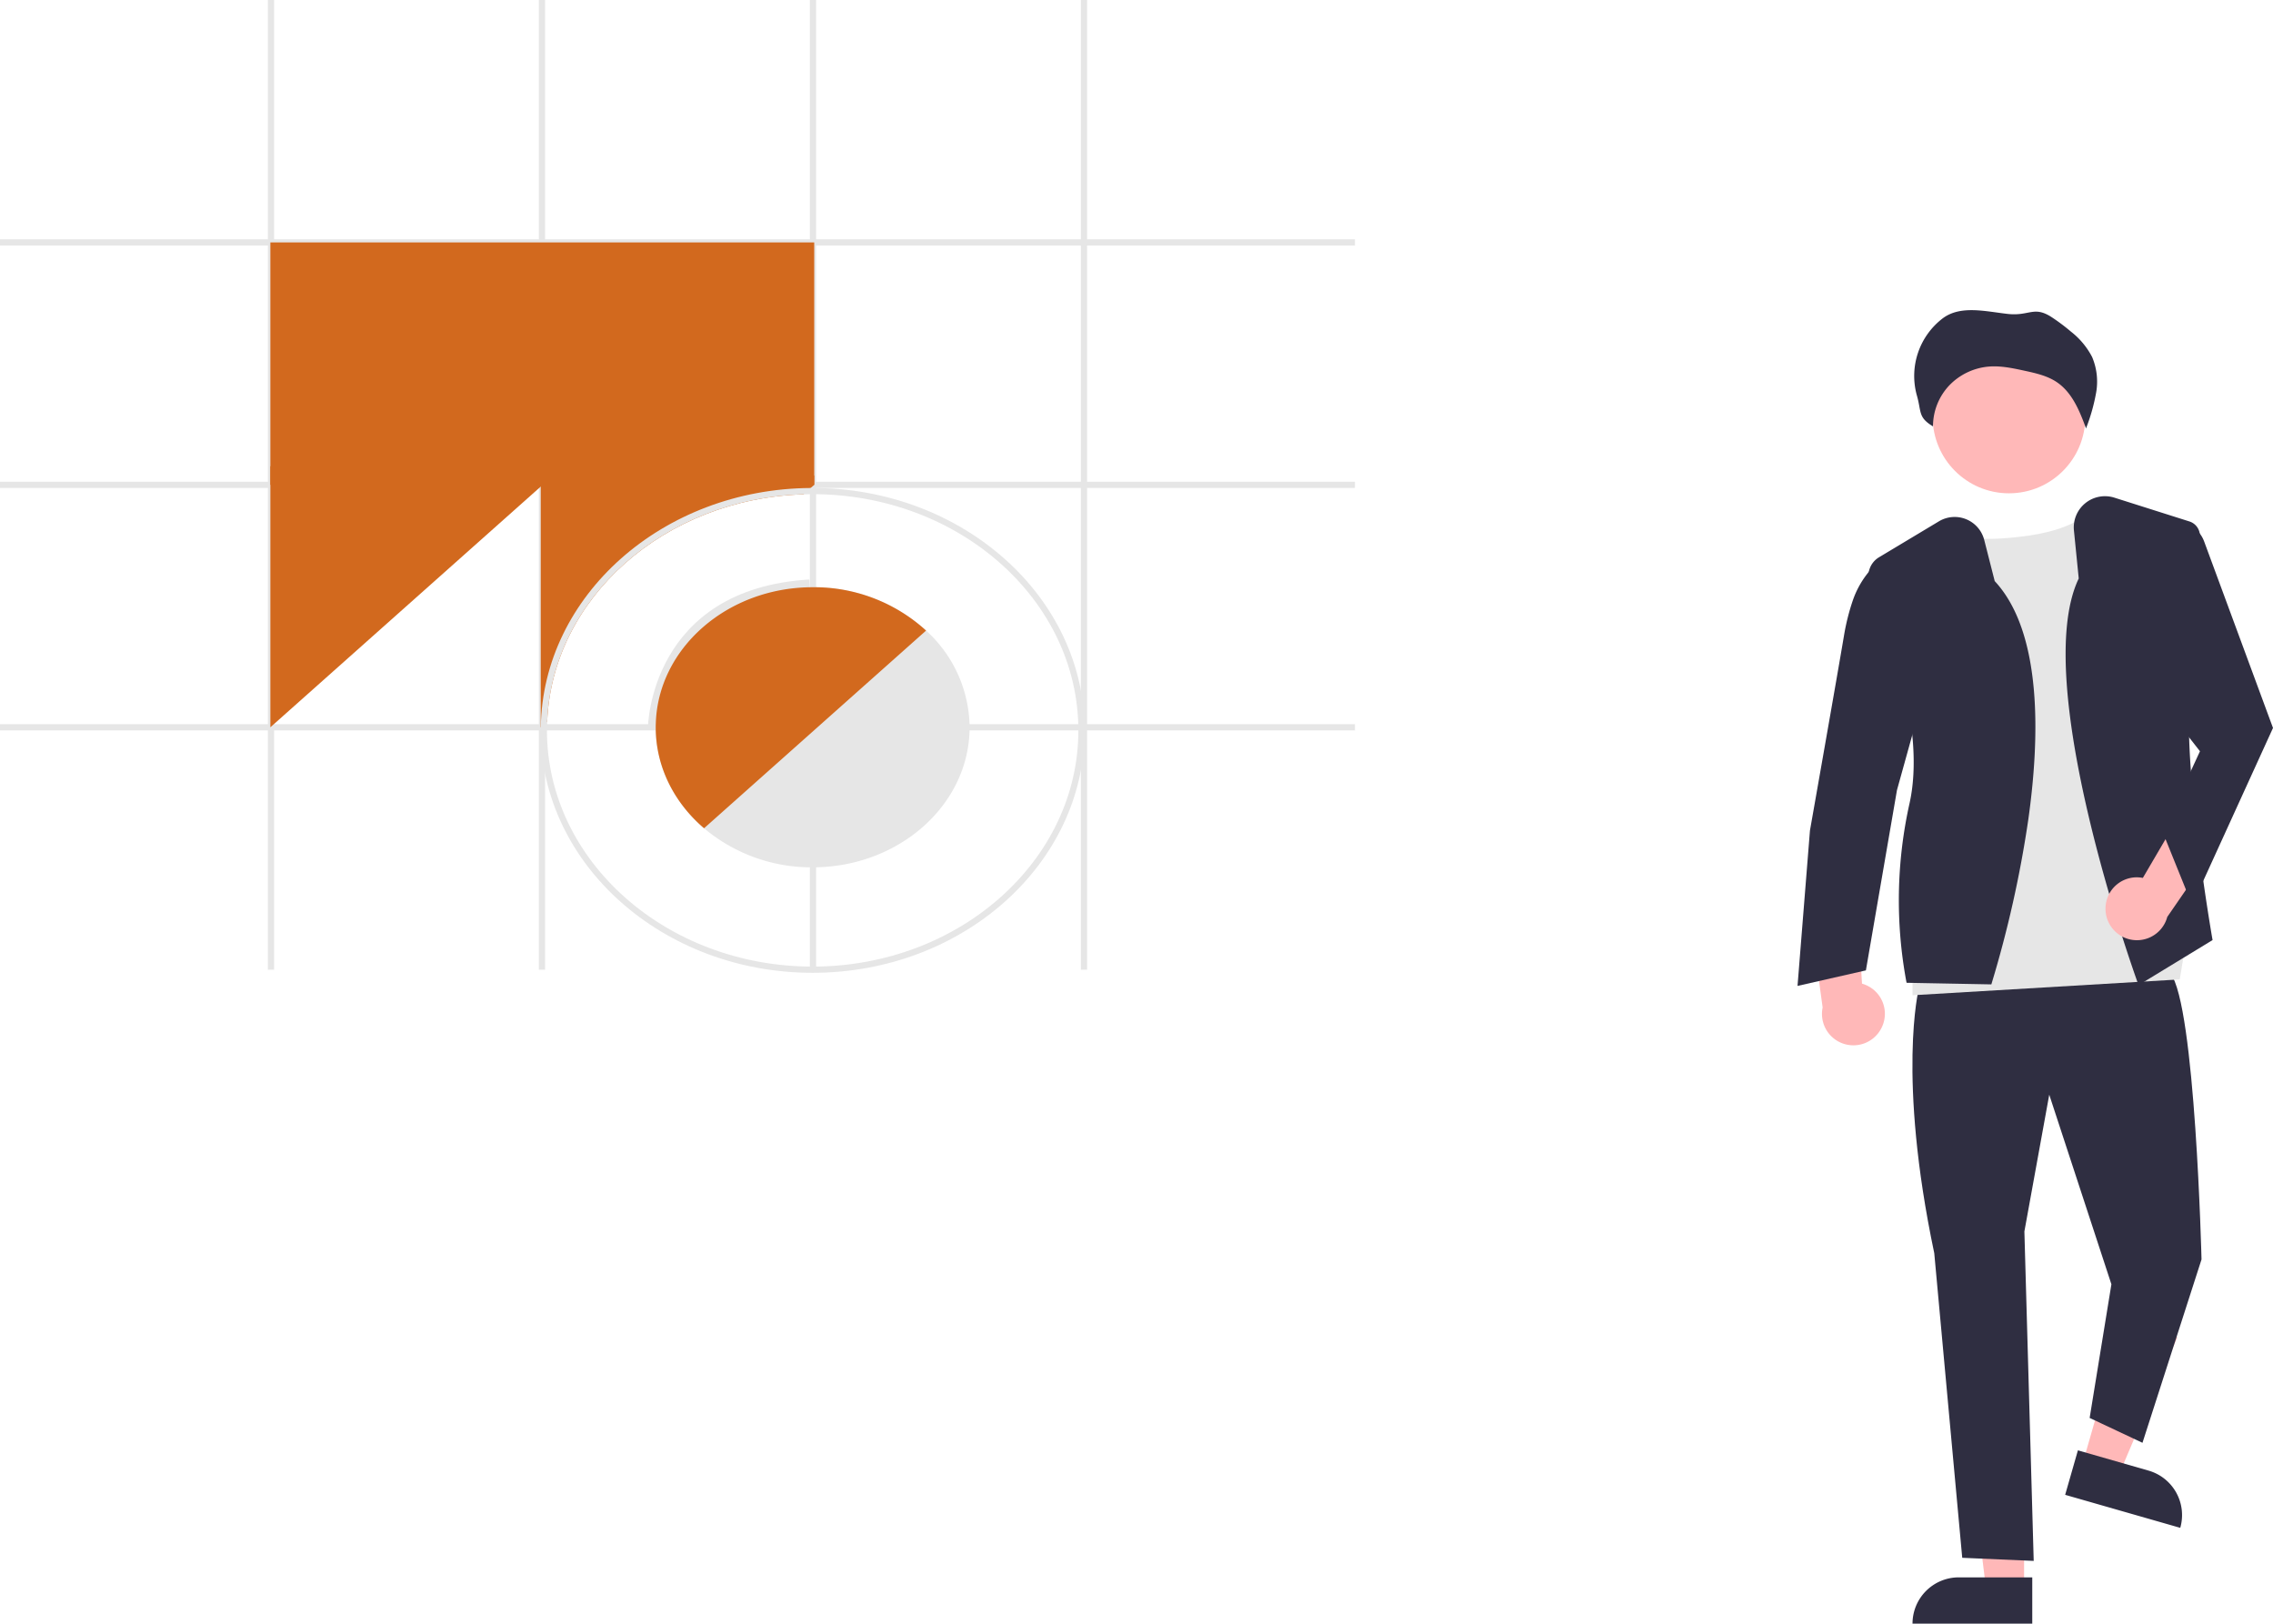<svg xmlns="http://www.w3.org/2000/svg" data-name="Layer 1" width="731.413" height="522.402" viewBox="0 0 731.413 522.402" xmlns:xlink="http://www.w3.org/1999/xlink"><path d="M839.823,519.34a10.056,10.056,0,0,0-6.364-14.045l-2.225-35.666L816.399,480.798l4.387,32.156a10.11,10.11,0,0,0,19.037,6.386Z" transform="translate(-234.293 -188.799)" fill="#ffb8b8"/><polygon points="670.203 470.736 681.988 474.115 700.63 430.267 683.237 425.28 670.203 470.736" fill="#ffb8b8"/><path d="M900.138,660.465h38.531a0,0,0,0,1,0,0v14.887a0,0,0,0,1,0,0H915.025a14.887,14.887,0,0,1-14.887-14.887v0A0,0,0,0,1,900.138,660.465Z" transform="translate(1384.806 1374.56) rotate(-164.001)" fill="#2f2e41"/><polygon points="651.32 511.018 639.06 511.017 633.227 463.729 651.322 463.73 651.32 511.018" fill="#ffb8b8"/><path d="M630.303,507.514h23.644a0,0,0,0,1,0,0v14.887a0,0,0,0,1,0,0H615.416a0,0,0,0,1,0,0v0A14.887,14.887,0,0,1,630.303,507.514Z" fill="#2f2e41"/><path d="M851.707,507.018s-7,28,5,85l9,98,23,1-3-106,8-44,20,61-7,43,17,8,19-59s-2-82-10-92Z" transform="translate(-234.293 -188.799)" fill="#2f2e41"/><circle cx="646.457" cy="134.16" r="24.561" fill="#ffb8b8"/><path d="M867.707,360.258s-1.5,3.299,16.5,1.261,22-8,22-8l31.5,138.179-2,12.227-86,5.095V491.697l15-91.702Z" transform="translate(-234.293 -188.799)" fill="#e6e6e6"/><path d="M875.069,505.525l-27.262-.515-.088-.38a143.238,143.238,0,0,1,1-57.223c5.506-24.382-7.005-57.448-12.64-70.533a7.019,7.019,0,0,1,2.831-8.762l19.298-11.578a9.826,9.826,0,0,1,14.578,5.999l3.374,13.236c15.54,16.71,14.45,50.983,10.792,76.818a363.144,363.144,0,0,1-11.769,52.582Z" transform="translate(-234.293 -188.799)" fill="#2f2e41"/><path d="M844.207,365.518l-2.358,1.613A29.608,29.608,0,0,0,830.453,382.114a71.499,71.499,0,0,0-2.746,10.904c-2,12-11,63-11,63l-4,50,22-5,10-58,10-36Z" transform="translate(-234.293 -188.799)" fill="#2f2e41"/><path d="M922.444,505.763l-.208-.575c-1.43-3.964-34.804-97.335-19.041-130.26L901.651,359.487a10.036,10.036,0,0,1,13.02-10.565l24.118,7.646a4.836,4.836,0,0,1,3.395,4.687c-.1,8.876-.59,31.498-2.981,49.828-2.956,22.661,6.897,79.28,6.997,79.85l.059.336Z" transform="translate(-234.293 -188.799)" fill="#2f2e41"/><path d="M911.815,480.937a10.056,10.056,0,0,1,12.011-9.669l18.062-30.834L950.097,457.091l-18.411,26.727a10.11,10.11,0,0,1-19.872-2.881Z" transform="translate(-234.293 -188.799)" fill="#ffb8b8"/><path d="M935.207,356.518l1.293.298a9.895,9.895,0,0,1,7.057,6.214l22.149,59.987-26,57-9.5-23.5,12-26-21.5-27.5Z" transform="translate(-234.293 -188.799)" fill="#2f2e41"/><path d="M905.645,326.354a60.676,60.676,0,0,0,3.154-11.254,20.284,20.284,0,0,0-1.31-11.46,24.917,24.917,0,0,0-6.772-8.119,63.657,63.657,0,0,0-6.06-4.561c-5.942-3.941-7.236-.355-14.363-1.162s-15.115-2.857-20.828,1.398a23.322,23.322,0,0,0-8.409,24.652c1.593,5.42.325,7.206,5.243,10.135a19.181,19.181,0,0,1,5.189-13.131,19.948,19.948,0,0,1,12.939-6.12c3.79-.275,7.565.534,11.277,1.338,3.601.78,7.298,1.6,10.351,3.628,5.058,3.361,7.43,9.363,9.515,14.993" transform="translate(-234.293 -188.799)" fill="#2f2e41"/><rect y="233" width="436" height="2" fill="#e6e6e6"/><rect y="155" width="436" height="2" fill="#e6e6e6"/><rect y="77" width="436" height="2" fill="#e6e6e6"/><rect x="347.8" width="2" height="312" fill="#e6e6e6"/><rect x="260.6" width="2" height="312" fill="#e6e6e6"/><rect x="173.4" width="2" height="312" fill="#e6e6e6"/><rect x="86.2" width="2" height="312" fill="#e6e6e6"/><rect x="87" y="78" width="175" height="78" fill="#d2691e"/><path d="M409.215,338.862" transform="translate(-234.293 -188.799)" fill="#d2691e"/><polygon points="87 150 87 234 178 153 87 150" fill="#d2691e"/><path d="M496.293,341.799v3l-1.14,1.01-2.3,2.04c-44.73,1.35-80.86,33.39-82.49,73.12l-2.05,1.82-.02.01v-84Z" transform="translate(-234.293 -188.799)" fill="#d2691e"/><path d="M495.793,345.799c-.21,0-.43,0-.64.01-47.58.3-86.25,34.62-86.84,76.98-.02.34-.02.67-.02,1.01,0,43.01,39.25,78,87.5,78s87.5-34.99,87.5-78S544.043,345.799,495.793,345.799Zm0,154c-47.14,0-85.5-34.09-85.5-76,0-.95.02-1.89.07-2.83,1.63-39.73,37.76-71.77,82.49-73.12.97-.04,1.95-.05,2.94-.05,47.14,0,85.5,34.09,85.5,76S542.933,499.799,495.793,499.799Z" transform="translate(-234.293 -188.799)" fill="#e6e6e6"/><path d="M447.793,422.815l-5-.028c.002-.445.803-44.48,51.951-47.535l.298,4.991C448.654,383.014,447.807,421.192,447.793,422.815Z" transform="translate(-234.293 -188.799)" fill="#e6e6e6"/><path d="M546.273,421.799a42.536,42.536,0,0,0-13.98-30.11,53.437,53.437,0,0,0-36.4-13.95h-.1c-27.47,0-49.89,19.67-50.48,44.06-.02.33-.02.67-.02,1,0,12.76,5.97,24.29,15.55,32.49a53.643,53.643,0,0,0,34.95,12.57h.1c27.8-.05,50.4-20.24,50.4-45.06C546.293,422.469,546.293,422.129,546.273,421.799Z" transform="translate(-234.293 -188.799)" fill="#e6e6e6"/><path d="M532.293,391.689l-1.5,1.33-68.45,60.94-1.5,1.33c-9.58-8.2-15.55-19.73-15.55-32.49,0-.33,0-.67.02-1,.59-24.39,23.01-44.06,50.48-44.06h.1A53.437,53.437,0,0,1,532.293,391.689Z" transform="translate(-234.293 -188.799)" fill="#d2691e"/></svg>